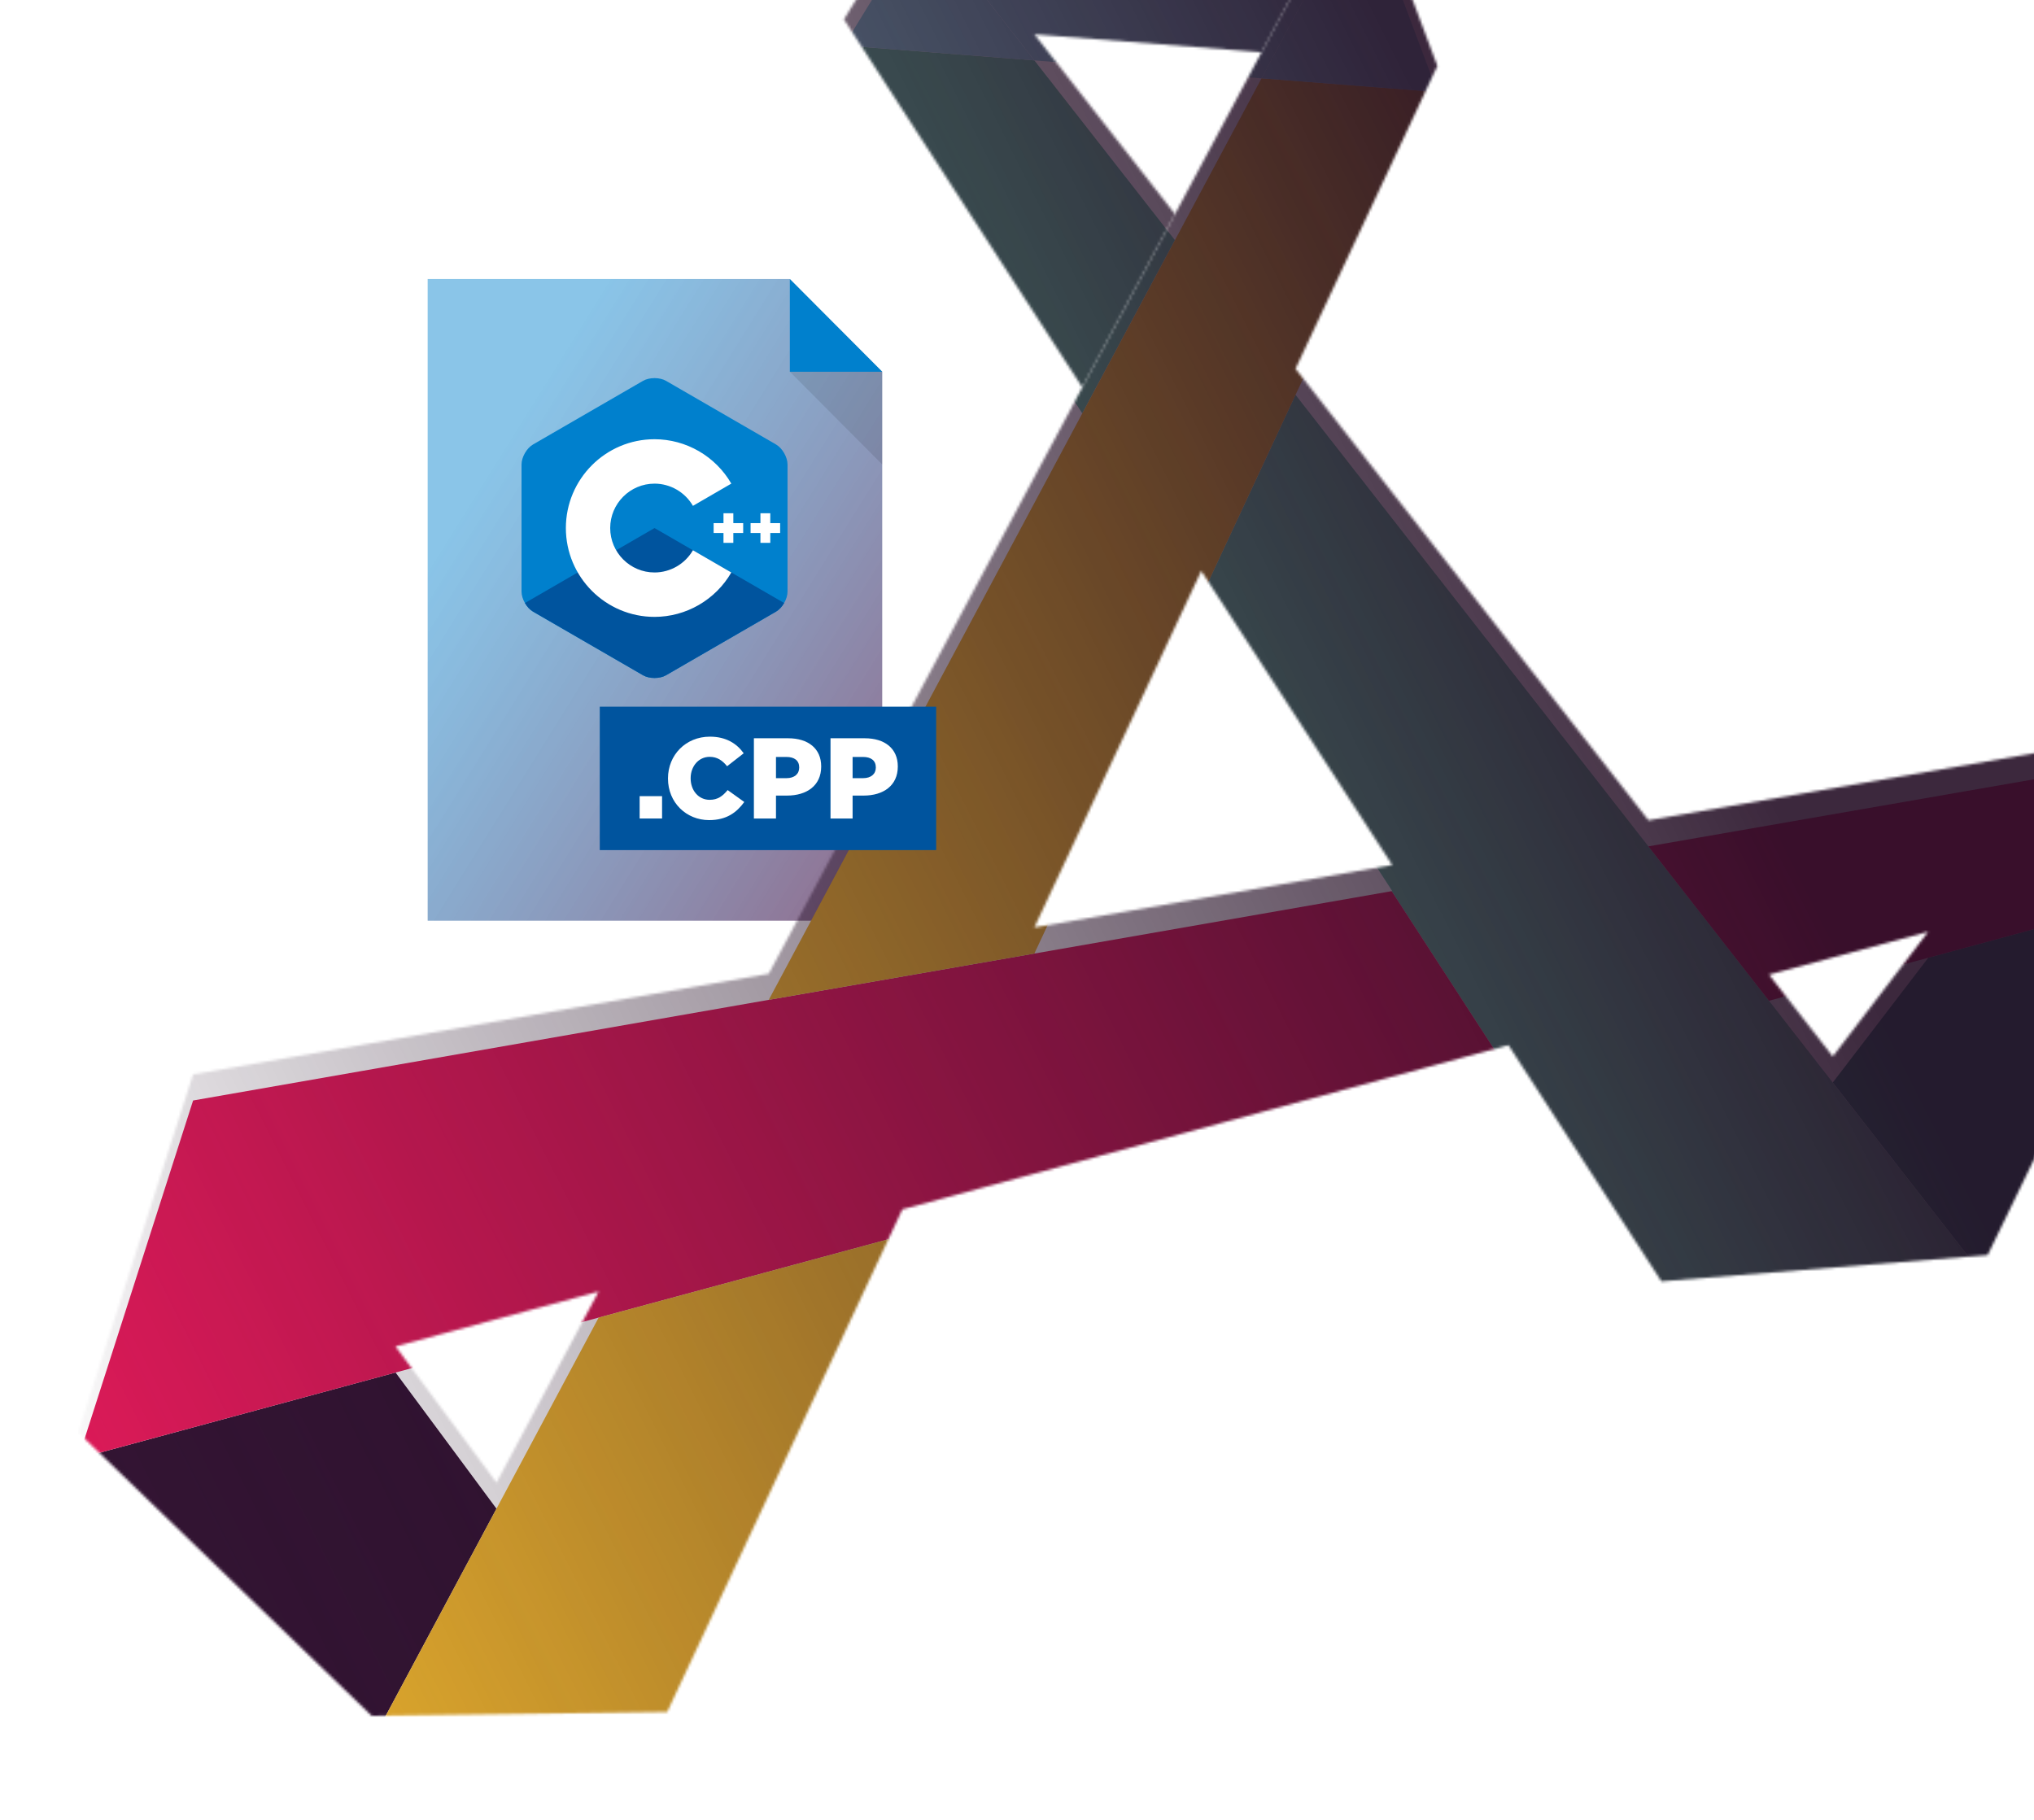 <svg width="780" height="698" viewBox="0 0 780 698" fill="none" xmlns="http://www.w3.org/2000/svg">
<path fill-rule="evenodd" clip-rule="evenodd" d="M164.002 353.076H338.315V142.582L302.838 107H164.002V353.076Z" fill="url(#paint0_linear_1_2858)"/>
<path fill-rule="evenodd" clip-rule="evenodd" d="M302.889 142.529L320.555 124.78L338.315 142.529V178.117L302.889 142.529Z" fill="black" fill-opacity="0.1"/>
<path fill-rule="evenodd" clip-rule="evenodd" d="M338.313 142.558H302.887V107L338.313 142.558Z" fill="#0080CD"/>
<g clip-path="url(#clip0_1_2858)">
<path d="M302 178.109C302 175.298 300.012 171.85 297.583 170.445L255.417 146.054C252.988 144.649 249.012 144.649 246.583 146.054L204.417 170.445C201.987 171.85 200 175.299 200 178.109V226.891C200 229.701 201.988 233.15 204.417 234.555L246.583 258.946C249.012 260.351 252.988 260.351 255.417 258.946L297.583 234.555C298.798 233.852 299.902 232.639 300.702 231.25C301.503 229.861 302 228.296 302 226.891V178.109Z" fill="#0080CD"/>
<path d="M255.416 258.946L297.583 234.555C298.797 233.852 299.901 232.639 300.702 231.25L250.999 202.5L201.297 231.25C202.097 232.639 203.202 233.853 204.416 234.555L246.583 258.946C249.012 260.351 252.987 260.351 255.416 258.946Z" fill="#00549E"/>
<path d="M251 236.564C232.252 236.564 217 221.283 217 202.5C217 183.717 232.252 168.436 251 168.436C263.097 168.436 274.38 174.958 280.444 185.457L265.729 193.988C262.694 188.733 257.05 185.468 251 185.468C241.626 185.468 234 193.108 234 202.5C234 211.891 241.626 219.532 251 219.532C257.051 219.532 262.695 216.267 265.73 211.011L280.445 219.541C274.381 230.042 263.098 236.564 251 236.564Z" fill="white"/>
<path d="M284.999 200.608H281.221V196.823H277.444V200.608H273.666V204.392H277.444V208.177H281.221V204.392H284.999V200.608Z" fill="white"/>
<path d="M299.167 200.608H295.389V196.823H291.612V200.608H287.834V204.392H291.612V208.177H295.389V204.392H299.167V200.608Z" fill="white"/>
</g>
<mask id="mask0_1_2858" style="mask-type:alpha" maskUnits="userSpaceOnUse" x="30" y="-52" width="805" height="710">
<path d="M522.239 -52L483.785 20.031L396.654 13.16L450.563 82.098L415.029 148.518L323.639 7.434L353.819 -41.694L522.239 -52Z" fill="#89D3DF"/>
<path fill-rule="evenodd" clip-rule="evenodd" d="M834.866 331.401L834.865 331.401L762.216 481.301L702.831 405.148L739.458 357.282L678.372 373.772L702.831 405.148L762.216 481.301L637.117 491.379L578.462 400.797L346.032 463.781L255.86 656.51L142.565 657.999L142.564 658L30 549.324L74.052 412.02L294.8 373.428L294.802 373.427L483.788 20.03L522.242 -52L551.205 25.298L496.807 141.418L632.128 314.566L632.129 314.567L793.492 286.51L834.865 331.4L834.866 331.401ZM151.691 516.344L229.573 495.273L190.39 568.562L190.389 568.563L151.691 516.344ZM460.665 218.945L396.657 355.677L533.68 331.743H533.923L460.665 218.945Z" fill="#89D3DF"/>
</mask>
<g mask="url(#mask0_1_2858)">
<g filter="url(#filter0_d_1_2858)">
<path d="M739.459 357.28L702.83 405.148L762.215 481.301L834.865 331.4L739.459 357.28Z" fill="#258B74"/>
<path d="M396.653 13.16L323.639 7.434L415.029 148.518L450.562 82.099L396.653 13.16Z" fill="#63C1A0"/>
<path d="M762.217 481.302L702.831 405.148L678.371 373.771L632.129 314.566L631.885 314.681L632.129 314.566L496.808 141.418L460.666 218.945L533.924 331.744H533.681L578.463 400.797L637.118 491.379L669.975 448.321L637.118 491.379L762.217 481.302Z" fill="#63C1A0"/>
<path d="M151.691 516.344L30 549.324L142.564 658L190.389 568.563L151.691 516.344Z" fill="#331433"/>
<path d="M396.655 355.679L294.8 373.429L74.052 412.021L30 549.325L151.691 516.345L229.573 495.274L346.032 463.782L578.462 400.798L533.679 331.745L396.655 355.679Z" fill="#E01A59"/>
<path d="M793.491 286.51L632.129 314.567L678.372 373.772L739.46 357.281L834.866 331.401L793.491 286.51Z" fill="#E01A59"/>
<path d="M551.206 25.299L483.789 20.031L450.567 82.099L415.034 148.518L294.803 373.428L396.658 355.678L460.668 218.946L496.81 141.418L551.206 25.299Z" fill="#ECB32D"/>
<path d="M229.576 495.272L190.391 568.563L209.618 594.443L190.391 568.563L142.566 658L255.861 656.511L346.034 463.781L229.576 495.272Z" fill="#ECB32D"/>
<path d="M483.786 20.031L522.241 -52L353.82 -41.694L396.656 13.16L483.786 20.031Z" fill="#89D3DF"/>
<path d="M353.818 -41.693L323.639 7.434L396.653 13.16L353.818 -41.693Z" fill="#89D3DF"/>
<path d="M551.204 25.298L522.242 -52L483.787 20.031L551.204 25.298Z" fill="#89D3DF"/>
</g>
<path fill-rule="evenodd" clip-rule="evenodd" d="M30 0H780V658H30V0Z" fill="url(#paint1_linear_1_2858)"/>
</g>
<path fill-rule="evenodd" clip-rule="evenodd" d="M230 271H359V326H230V271Z" fill="#00549E"/>
<path d="M245.291 313.885H253.893V305.313H245.291V313.885Z" fill="white"/>
<path d="M271.924 314.5C278.649 314.5 282.491 311.555 285.417 307.555L279.042 302.984C277.164 305.225 275.33 306.72 272.142 306.72C267.863 306.72 264.85 303.115 264.85 298.5V298.412C264.85 293.929 267.863 290.236 272.142 290.236C275.112 290.236 277.077 291.687 278.823 293.841L285.198 288.874C282.535 285.137 278.43 282.5 272.23 282.5C262.973 282.5 256.161 289.533 256.161 298.5V298.588C256.161 307.775 263.191 314.5 271.924 314.5Z" fill="white"/>
<path d="M289.104 313.885H297.575V305.093H301.811C309.365 305.093 314.91 301.269 314.91 293.973V293.885C314.91 287.071 309.933 283.115 302.247 283.115H289.104V313.885ZM297.575 298.412V290.28H301.592C304.605 290.28 306.483 291.643 306.483 294.28V294.368C306.483 296.83 304.605 298.412 301.636 298.412H297.575Z" fill="white"/>
<path d="M318.485 313.885H326.956V305.093H331.191C338.745 305.093 344.291 301.269 344.291 293.973V293.885C344.291 287.071 339.313 283.115 331.628 283.115H318.485V313.885ZM326.956 298.412V290.28H330.973C333.986 290.28 335.864 291.643 335.864 294.28V294.368C335.864 296.83 333.986 298.412 331.017 298.412H326.956Z" fill="white"/>
<defs>
<filter id="filter0_d_1_2858" x="0" y="-72" width="864.866" height="770" filterUnits="userSpaceOnUse" color-interpolation-filters="sRGB">
<feFlood flood-opacity="0" result="BackgroundImageFix"/>
<feColorMatrix in="SourceAlpha" type="matrix" values="0 0 0 0 0 0 0 0 0 0 0 0 0 0 0 0 0 0 127 0" result="hardAlpha"/>
<feOffset dy="10"/>
<feGaussianBlur stdDeviation="15"/>
<feColorMatrix type="matrix" values="0 0 0 0 0.094 0 0 0 0 0.094 0 0 0 0 0.094 0 0 0 0.2 0"/>
<feBlend mode="normal" in2="BackgroundImageFix" result="effect1_dropShadow_1_2858"/>
<feBlend mode="normal" in="SourceGraphic" in2="effect1_dropShadow_1_2858" result="shape"/>
</filter>
<linearGradient id="paint0_linear_1_2858" x1="178.072" y1="194.939" x2="360.986" y2="309.009" gradientUnits="userSpaceOnUse">
<stop stop-color="#0080CD" stop-opacity="0.46"/>
<stop offset="1" stop-color="#470A3F" stop-opacity="0.6"/>
</linearGradient>
<linearGradient id="paint1_linear_1_2858" x1="701.107" y1="77.553" x2="-44.298" y2="452.596" gradientUnits="userSpaceOnUse">
<stop offset="0.146" stop-color="#240E25" stop-opacity="0.89"/>
<stop offset="1" stop-color="#240E25" stop-opacity="0"/>
</linearGradient>
<clipPath id="clip0_1_2858">
<rect width="102" height="115" fill="white" transform="translate(200 145)"/>
</clipPath>
</defs>
</svg>
